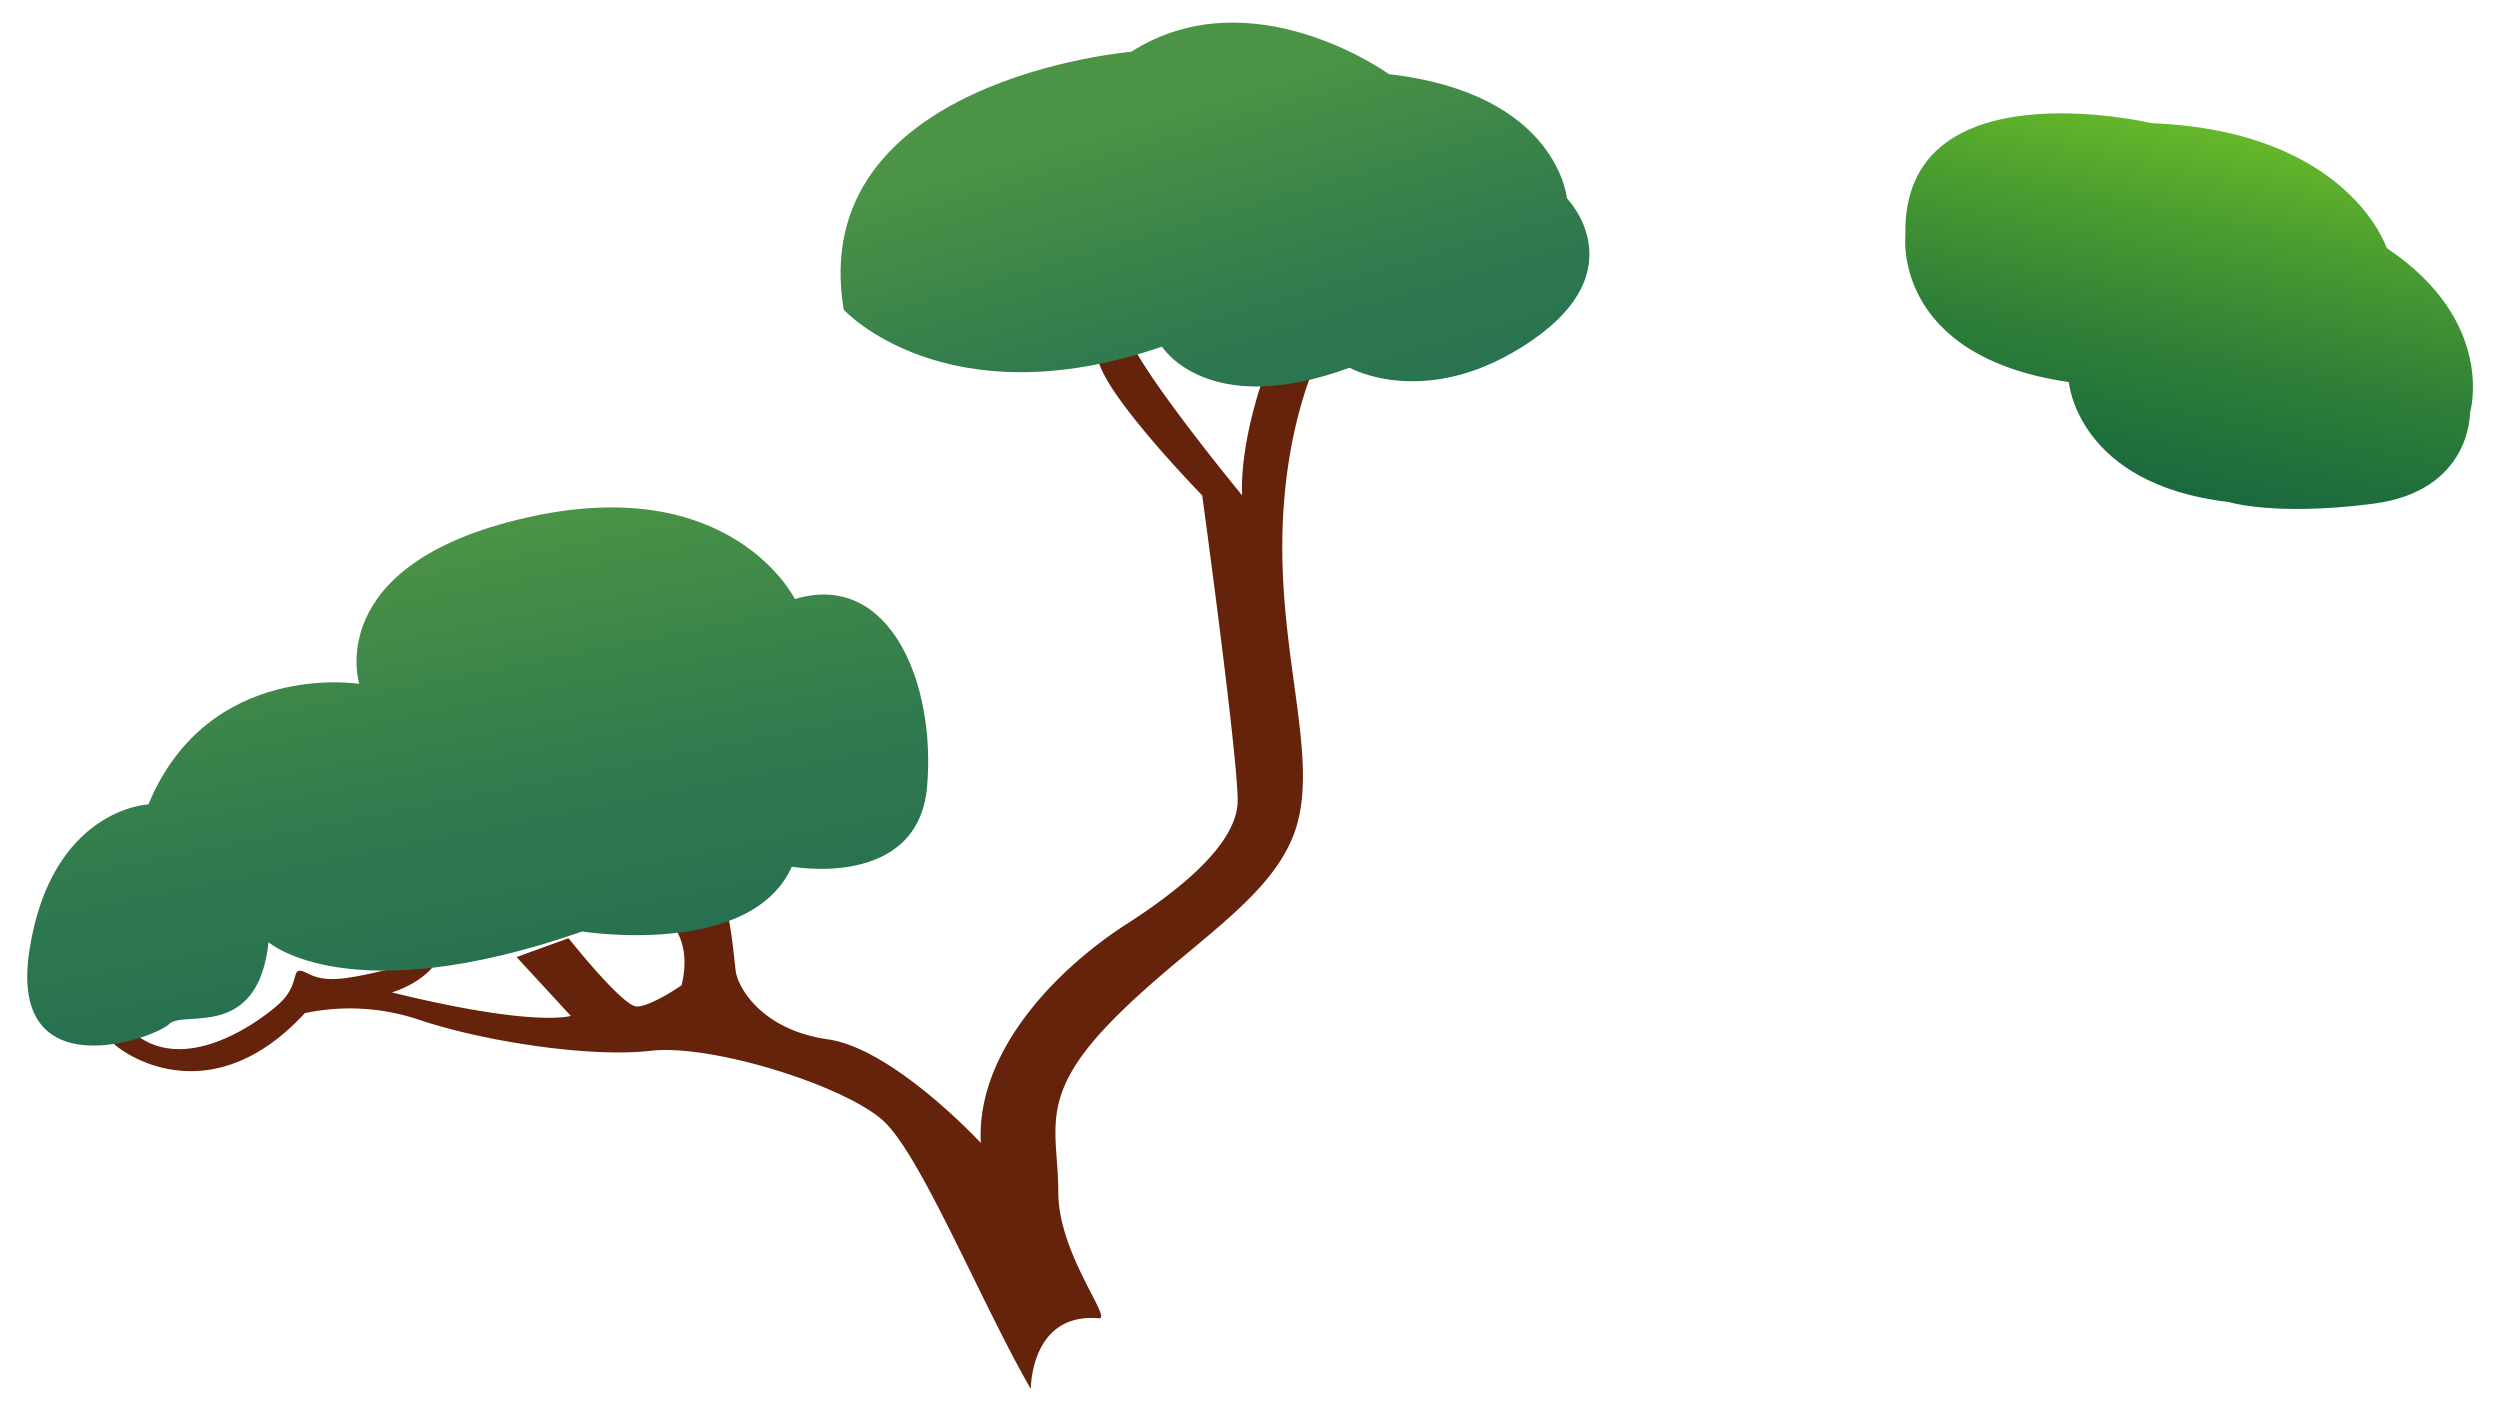 <svg id="Layer_1" data-name="Layer 1" xmlns="http://www.w3.org/2000/svg" xmlns:xlink="http://www.w3.org/1999/xlink" viewBox="0 0 542 306.09"><defs><style>.cls-1{fill:#65230b;}.cls-2{fill:url(#linear-gradient);}.cls-3{fill:url(#linear-gradient-2);}.cls-4{fill:url(#linear-gradient-3);}</style><linearGradient id="linear-gradient" x1="119.36" y1="265.87" x2="81.27" y2="74.27" gradientUnits="userSpaceOnUse"><stop offset="0" stop-color="#206a53"/><stop offset="0.24" stop-color="#246e52"/><stop offset="0.48" stop-color="#307a4e"/><stop offset="0.72" stop-color="#458e47"/><stop offset="0.79" stop-color="#4b9445"/></linearGradient><linearGradient id="linear-gradient-2" x1="279.72" y1="74.6" x2="243.98" y2="-105.22" gradientTransform="matrix(1, -0.09, 0.09, 1, 3.38, 95.22)" gradientUnits="userSpaceOnUse"><stop offset="0" stop-color="#206a53"/><stop offset="0.21" stop-color="#246e52"/><stop offset="0.43" stop-color="#307a4e"/><stop offset="0.64" stop-color="#458e47"/><stop offset="0.7" stop-color="#4b9445"/></linearGradient><linearGradient id="linear-gradient-3" x1="378.5" y1="590.24" x2="338.25" y2="387.77" gradientTransform="matrix(0.72, 0.3, -0.3, 0.73, 359.23, -389.24)" gradientUnits="userSpaceOnUse"><stop offset="0" stop-color="#0b5a42"/><stop offset="0.16" stop-color="#0f5e41"/><stop offset="0.33" stop-color="#1b6b3e"/><stop offset="0.5" stop-color="#2f7f38"/><stop offset="0.67" stop-color="#4b9d30"/><stop offset="0.84" stop-color="#6fc227"/><stop offset="0.92" stop-color="#84d721"/></linearGradient></defs><path class="cls-1" d="M273.38,83.4s-4.59,13.28-4.08,24c0,0-24-29.1-25-35.74,0,0-8.17-1.54-6.13,6.64s22.47,29.1,22.47,29.1,8.17,59.75,7.66,66.9-8.17,15.82-24,26-32.68,28.08-31.66,47.49c0,0-18.9-20.43-33.19-22.47S160,214.12,159.51,210.55s-1.53-18.89-5.62-20.94l-10.72,7.15c-1.53,1,7.66,4.09,4.6,16.85,0,0-6.64,4.6-9.71,4.6s-14.8-14.81-14.8-14.81L112,207.49l11.75,12.76s-7.66,2.56-38.81-5.1c0,0,14.81-4.09,10.72-16.34l-6.64-1S95.68,207.49,85,210s-14.3,3.06-18.39,1-1,2-6.12,6.64-24.51,18.38-35.24,2c0,0-5.1,3.07,0,7.15s22.47,12.77,40.85-7.15a47.15,47.15,0,0,1,25,1.53c13.78,4.6,36.76,8.17,50,6.64s42.38,7.66,50.55,15.32,21.39,40,31.83,58c0,0-.1-16.64,14.75-15.32,3.05.28-8.79-14-8.79-27.31s-4.6-20.43,11.23-36.77,34.22-26,39.83-40.85S278,145.19,278,118.64s8.17-41.88,8.17-41.88S276.82,69.24,273.38,83.4Z"/><path class="cls-2" d="M58.22,204.27s17.33,15.31,68-2.32c0,0,36.56,5.82,45.45-14.06,0,0,27.35,5,29.32-17.29s-8-46.94-28.66-40.73c0,0-13.66-27.73-58.15-17.66s-36.29,36.05-36.29,36.05S45.2,143,32.18,174.38c0,0-21,.9-25.79,31.55S33.62,225.1,36.69,222,55.92,225.75,58.22,204.27Z"/><path class="cls-3" d="M182.92,67.15s22.09,24.1,69,8c0,0,9.82,15.9,40.66,4.57,0,0,17,9.6,39.56-5.92S339.71,43,339.71,43s-2-22.75-38.58-26.92c0,0-29.73-21.51-55.88-4.86C245.25,11.22,174.57,17.15,182.92,67.15Z"/><path class="cls-4" d="M413.09,51s-3,26.24,35.43,31.84c0,0,1.81,22.18,34.66,26,0,0,10,3.13,31.31.37s21-19.7,21-19.7,5.92-19.7-18.06-35.74c0,0-8.18-25.34-50.88-27.06C466.51,26.71,412.22,13.91,413.09,51Z"/></svg>